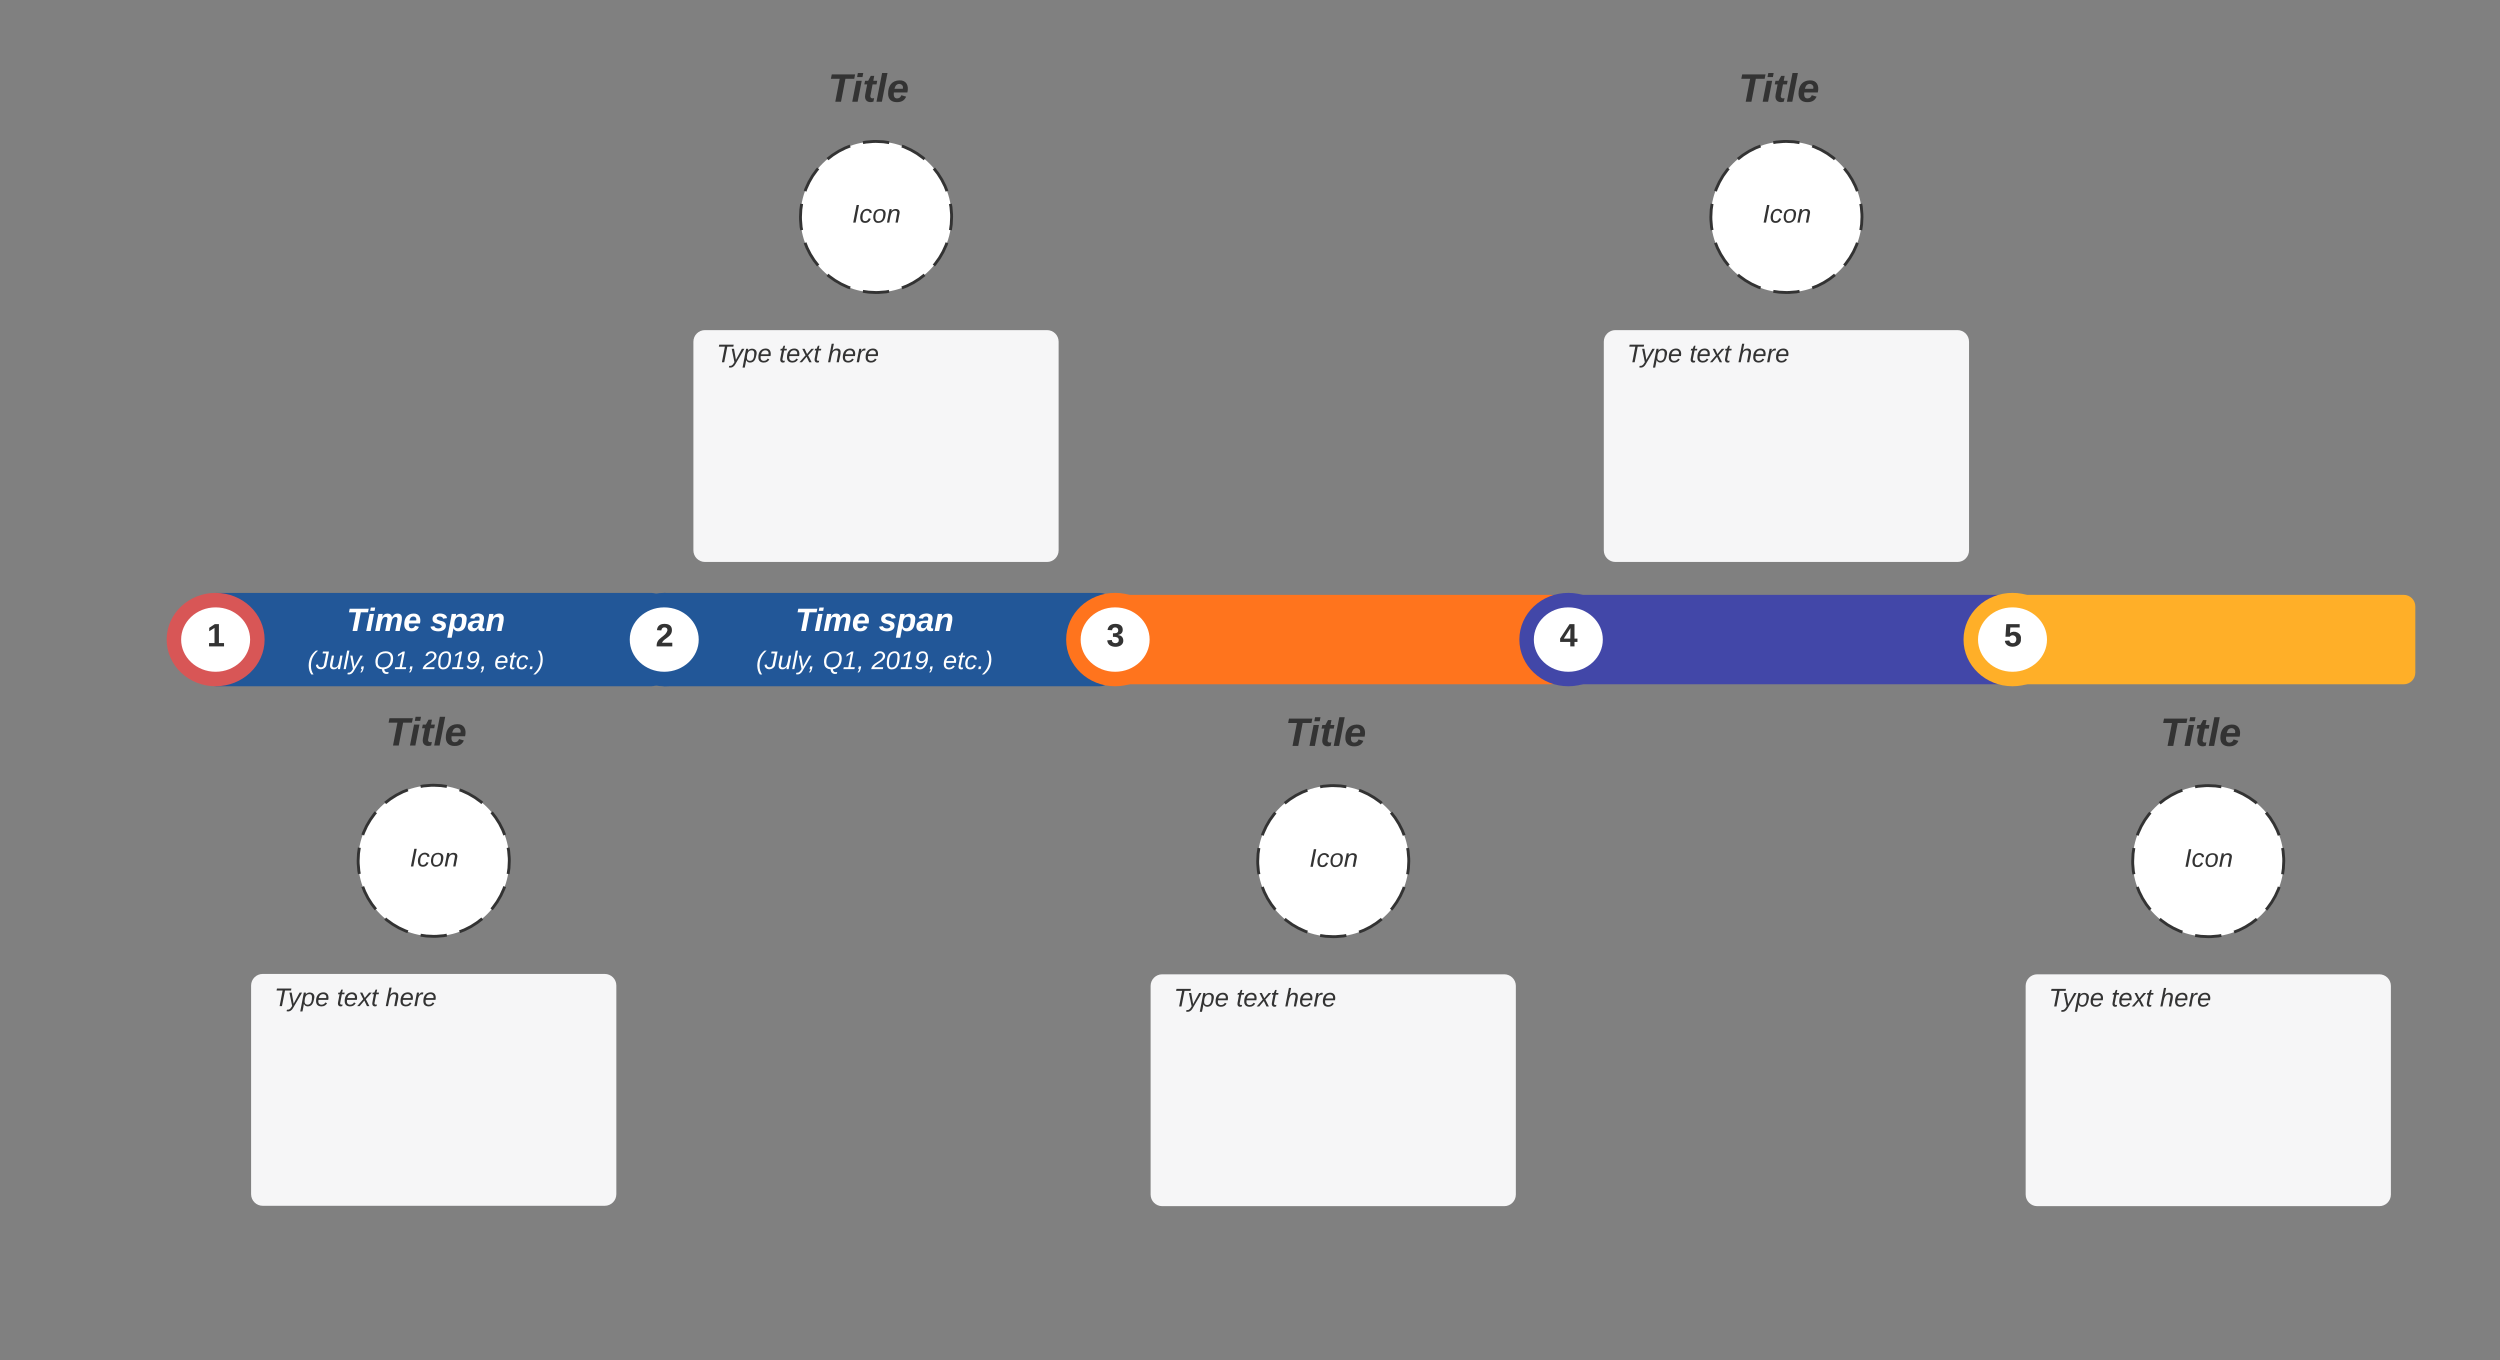 <svg xmlns="http://www.w3.org/2000/svg" xmlns:xlink="http://www.w3.org/1999/xlink" xmlns:lucid="lucid" width="1725.21" height="938.74"><rect width="100%" height="100%" fill="#808080" stroke="none"/><g transform="translate(0 0)" lucid:page-tab-id="0_0"><path d="M656.65 149.7c0 28.8-23.34 52.15-52.14 52.15-28.78 0-52.12-23.35-52.12-52.14 0-28.8 23.34-52.13 52.13-52.13 28.8 0 52.15 23.34 52.15 52.14z" fill="#fff"/><path d="M653.47 167.53l-.6 1.68-2.07 4.53-2.5 4.3-2.94 4.08-.94 1.1m-6.4 6.43l-3.6 2.8-4.22 2.66-4.45 2.24-3.4 1.33m-8.8 2.34l-2.1.4-5 .4-1.94.05-5.04-.25-4-.57m-8.76-2.37l-1.7-.58-4.5-2.08-4.32-2.52-4.07-2.92-1.07-.95m-6.44-6.4l-2.8-3.58-2.67-4.23-2.25-4.45-1.33-3.42m-2.33-8.78l-.4-2.1-.4-5-.04-1.94.24-5.05.58-4m2.36-8.76l.6-1.7 2.07-4.5 2.5-4.33 2.94-4.07.94-1.08m6.4-6.44l3.6-2.78 4.23-2.68 4.45-2.24 3.4-1.34m8.8-2.33l2.1-.37 5-.43 1.93-.03h.02l5.05.24 4 .6m8.76 2.35l1.7.6 4.5 2.07 4.32 2.5 4.07 2.94 1.08.94m6.44 6.4l2.8 3.6 2.66 4.22 2.25 4.45 1.33 3.42m2.33 8.76l.4 2.1.42 5 .03 1.95-.24 5.06-.57 4" stroke="#333" stroke-width="2" fill="none"/><use xlink:href="#a" transform="matrix(1,0,0,1,557.376,102.569) translate(30.71 51.056)"/><path d="M478.5 45c0-2.76 2.23-5 5-5h242.04c2.76 0 5 2.24 5 5v33.83c0 2.76-2.24 5-5 5H483.5c-2.77 0-5-2.24-5-5z" fill="#fff" fill-opacity="0"/><use xlink:href="#b" transform="matrix(1,0,0,1,483.494,45) translate(87.989 25.193)"/><path d="M141 417.16c0-4.42 3.58-8 8-8h300.6c4.42 0 8 3.58 8 8v48.4c0 4.42-3.58 8-8 8H149c-4.42 0-8-3.58-8-8z" stroke="#000" stroke-opacity="0" fill="#225798"/><use xlink:href="#c" transform="matrix(1,0,0,1,146.001,414.158) translate(93.27 21.278)"/><use xlink:href="#d" transform="matrix(1,0,0,1,146.001,414.158) translate(150.801 21.278)"/><use xlink:href="#e" transform="matrix(1,0,0,1,146.001,414.158) translate(66.172 47.589)"/><use xlink:href="#f" transform="matrix(1,0,0,1,146.001,414.158) translate(112.147 47.589)"/><use xlink:href="#g" transform="matrix(1,0,0,1,146.001,414.158) translate(145.727 47.589)"/><use xlink:href="#h" transform="matrix(1,0,0,1,146.001,414.158) translate(195.11 47.589)"/><path d="M148.8 414.14c15.9 0 28.8 12.18 28.8 27.22 0 15.03-12.9 27.22-28.8 27.22s-28.8-12.2-28.8-27.22c0-15.04 12.9-27.22 28.8-27.22z" stroke="#d85656" stroke-width="10" fill="#fff"/><use xlink:href="#i" transform="matrix(1,0,0,1,120,414.138) translate(22.827 31.944)"/><path d="M450.58 417.16c0-4.42 3.58-8 8-8h300.6c4.42 0 8 3.58 8 8v48.4c0 4.42-3.58 8-8 8h-300.6c-4.42 0-8-3.58-8-8z" stroke="#000" stroke-opacity="0" fill="#225798"/><use xlink:href="#c" transform="matrix(1,0,0,1,455.578,414.158) translate(93.27 21.278)"/><use xlink:href="#d" transform="matrix(1,0,0,1,455.578,414.158) translate(150.801 21.278)"/><use xlink:href="#e" transform="matrix(1,0,0,1,455.578,414.158) translate(66.172 47.589)"/><use xlink:href="#f" transform="matrix(1,0,0,1,455.578,414.158) translate(112.147 47.589)"/><use xlink:href="#g" transform="matrix(1,0,0,1,455.578,414.158) translate(145.727 47.589)"/><use xlink:href="#h" transform="matrix(1,0,0,1,455.578,414.158) translate(195.11 47.589)"/><path d="M458.38 414.14c15.9 0 28.8 12.18 28.8 27.22 0 15.03-12.9 27.22-28.8 27.22s-28.8-12.2-28.8-27.22c0-15.04 12.9-27.22 28.8-27.22z" stroke="#225798" stroke-width="10" fill="#fff"/><use xlink:href="#j" transform="matrix(1,0,0,1,429.577,414.138) translate(22.827 31.944)"/><path d="M761.74 418.5c0-4.43 3.58-8 8-8h300.6c4.42 0 8 3.57 8 8v45.72c0 4.42-3.58 8-8 8h-300.6c-4.42 0-8-3.58-8-8z" stroke="#000" stroke-opacity="0" fill="#ff741d"/><path d="M769.54 414.14c15.9 0 28.8 12.18 28.8 27.22 0 15.03-12.9 27.22-28.8 27.22s-28.8-12.2-28.8-27.22c0-15.04 12.9-27.22 28.8-27.22z" stroke="#ff741d" stroke-width="10" fill="#fff"/><use xlink:href="#k" transform="matrix(1,0,0,1,740.736,414.138) translate(22.827 31.944)"/><path d="M1074.48 418.5c0-4.43 3.58-8 8-8h300.6c4.42 0 8 3.57 8 8v45.72c0 4.42-3.58 8-8 8h-300.6c-4.42 0-8-3.58-8-8z" stroke="#000" stroke-opacity="0" fill="#4247a8"/><path d="M1082.28 414.14c15.9 0 28.8 12.18 28.8 27.22 0 15.03-12.9 27.22-28.8 27.22s-28.8-12.2-28.8-27.22c0-15.04 12.9-27.22 28.8-27.22z" stroke="#4247a8" stroke-width="10" fill="#fff"/><use xlink:href="#l" transform="matrix(1,0,0,1,1053.477,414.138) translate(22.827 31.944)"/><path d="M1381 418.5c0-4.43 3.58-8 8-8h269.77c4.42 0 8 3.57 8 8v45.72c0 4.42-3.58 8-8 8H1389c-4.42 0-8-3.58-8-8z" stroke="#000" stroke-opacity="0" fill="#ffaf28"/><path d="M1388.8 414.14c15.9 0 28.8 12.18 28.8 27.22 0 15.03-12.9 27.22-28.8 27.22s-28.8-12.2-28.8-27.22c0-15.04 12.9-27.22 28.8-27.22z" stroke="#ffaf28" stroke-width="10" fill="#fff"/><use xlink:href="#m" transform="matrix(1,0,0,1,1360,414.138) translate(22.827 31.944)"/><path d="M478.5 235.8c0-4.43 3.58-8 8-8h236.04c4.4 0 8 3.57 8 8v144c0 4.4-3.6 8-8 8H486.5c-4.42 0-8-3.6-8-8z" stroke="#000" stroke-opacity="0" fill="#f6f6f7"/><use xlink:href="#n" transform="matrix(1,0,0,1,483.294,232.592) translate(11.2 17.422)"/><use xlink:href="#o" transform="matrix(1,0,0,1,483.294,232.592) translate(54.262 17.422)"/><use xlink:href="#p" transform="matrix(1,0,0,1,483.294,232.592) translate(87.842 17.422)"/><path d="M351.44 594c0 28.8-23.34 52.14-52.14 52.14S247.16 622.8 247.16 594s23.34-52.14 52.14-52.14 52.14 23.35 52.14 52.14z" fill="#fff"/><path d="M348.26 611.82l-.6 1.68-2.07 4.52-2.52 4.32-2.93 4.07-.94 1.08m-6.4 6.45l-3.6 2.78-4.22 2.7-4.44 2.23-3.42 1.34m-8.77 2.33l-2.1.38-5.02.43-1.93.04-5.05-.24-4-.58m-8.77-2.36l-1.68-.6-4.52-2.07-4.3-2.52-4.08-2.93-1.08-.94m-6.45-6.4l-2.78-3.6-2.68-4.2-2.25-4.46-1.33-3.42m-2.34-8.77l-.38-2.1-.42-5.02-.04-1.93.24-5.05.58-4m2.36-8.77l.6-1.68 2.07-4.52 2.53-4.3 2.92-4.08.95-1.08m6.4-6.44l3.6-2.8 4.22-2.66 4.44-2.25 3.42-1.33m8.78-2.34l2.1-.38 5-.42 1.94-.04 5.06.24 4 .58m8.76 2.37l1.68.58 4.52 2.08 4.32 2.53 4.07 2.92 1.08.95m6.45 6.4l2.78 3.6 2.7 4.22 2.23 4.44 1.34 3.42m2.33 8.78l.38 2.1.42 5 .04 1.94-.24 5.06-.58 4" stroke="#333" stroke-width="2" fill="none"/><use xlink:href="#a" transform="matrix(1,0,0,1,252.161,546.862) translate(30.71 51.056)"/><path d="M173.28 489.3c0-2.77 2.24-5 5-5h242.04c2.76 0 5 2.23 5 5v33.83c0 2.76-2.24 5-5 5H178.28c-2.76 0-5-2.24-5-5z" fill="#fff" fill-opacity="0"/><use xlink:href="#b" transform="matrix(1,0,0,1,178.279,489.294) translate(87.989 25.193)"/><path d="M173.28 680.1c0-4.43 3.58-8 8-8h236.04c4.42 0 8 3.57 8 8v144c0 4.4-3.58 8-8 8H181.28c-4.42 0-8-3.6-8-8z" stroke="#000" stroke-opacity="0" fill="#f6f6f7"/><use xlink:href="#n" transform="matrix(1,0,0,1,178.079,676.886) translate(11.2 17.422)"/><use xlink:href="#o" transform="matrix(1,0,0,1,178.079,676.886) translate(54.262 17.422)"/><use xlink:href="#p" transform="matrix(1,0,0,1,178.079,676.886) translate(87.842 17.422)"/><path d="M972.18 594.26c0 28.8-23.35 52.14-52.14 52.14-28.8 0-52.14-23.34-52.14-52.14s23.34-52.14 52.14-52.14 52.14 23.35 52.14 52.14z" fill="#fff"/><path d="M969 612.08l-.6 1.68-2.07 4.52-2.52 4.32-2.9 4.07-.96 1.07m-6.4 6.45l-3.6 2.77-4.22 2.68-4.44 2.24-3.42 1.33m-8.78 2.33l-2.1.38-5 .43-1.94.03-5.06-.24-4-.58m-8.76-2.36l-1.7-.6-4.5-2.07-4.32-2.5-4.07-2.94-1.07-.93m-6.45-6.4l-2.77-3.6-2.68-4.22-2.24-4.45-1.33-3.42m-2.33-8.77l-.38-2.1-.43-5-.03-1.94.24-5.05.58-4m2.36-8.76l.6-1.68 2.07-4.52 2.5-4.3 2.94-4.08.93-1.08m6.4-6.45l3.6-2.78 4.22-2.67 4.45-2.25 3.42-1.33m8.77-2.34l2.1-.38 5-.42 1.94-.04 5.05.24 4 .58m8.76 2.36l1.68.6 4.52 2.07 4.3 2.52 4.08 2.9 1.08.96m6.44 6.4l2.8 3.6 2.66 4.22 2.25 4.44 1.33 3.42m2.34 8.78l.38 2.1.42 5 .04 1.94-.24 5.06-.58 4" stroke="#333" stroke-width="2" fill="none"/><use xlink:href="#a" transform="matrix(1,0,0,1,872.899,547.122) translate(30.71 51.056)"/><path d="M794.02 489.55c0-2.76 2.24-5 5-5h242.04c2.76 0 5 2.24 5 5v33.84c0 2.75-2.24 5-5 5H799.02c-2.76 0-5-2.25-5-5z" fill="#fff" fill-opacity="0"/><use xlink:href="#b" transform="matrix(1,0,0,1,799.017,489.554) translate(87.989 25.193)"/><path d="M794.02 680.35c0-4.42 3.58-8 8-8h236.04c4.42 0 8 3.58 8 8v144c0 4.4-3.58 8-8 8H802.02c-4.42 0-8-3.6-8-8z" stroke="#000" stroke-opacity="0" fill="#f6f6f7"/><use xlink:href="#n" transform="matrix(1,0,0,1,798.817,677.145) translate(11.2 17.422)"/><use xlink:href="#o" transform="matrix(1,0,0,1,798.817,677.145) translate(54.262 17.422)"/><use xlink:href="#p" transform="matrix(1,0,0,1,798.817,677.145) translate(87.842 17.422)"/><path d="M1576.03 594.26c0 28.8-23.35 52.14-52.14 52.14-28.8 0-52.15-23.34-52.15-52.14s23.34-52.14 52.14-52.14c28.78 0 52.13 23.35 52.13 52.14z" fill="#fff"/><path d="M1572.84 612.08l-.58 1.68-2.08 4.52-2.52 4.32-2.92 4.07-.95 1.07m-6.4 6.45l-3.6 2.77-4.23 2.68-4.44 2.24-3.42 1.33m-8.77 2.33l-2.1.38-5 .43-1.94.03-5.07-.24-4-.58m-8.76-2.36l-1.7-.6-4.5-2.07-4.32-2.5-4.07-2.94-1.08-.93m-6.44-6.4l-2.78-3.6-2.68-4.22-2.24-4.45-1.34-3.42m-2.33-8.77l-.4-2.1-.42-5-.03-1.94.24-5.05.57-4m2.36-8.76l.6-1.68 2.07-4.52 2.5-4.3 2.94-4.08.94-1.08m6.4-6.45l3.6-2.78 4.22-2.67 4.45-2.25 3.42-1.33m8.77-2.34l2.1-.38 5-.42 1.95-.04 5.04.24 4 .58m8.77 2.36l1.7.6 4.5 2.07 4.32 2.52 4.07 2.9 1.07.96m6.44 6.4l2.8 3.6 2.67 4.22 2.25 4.44 1.33 3.42m2.34 8.78l.37 2.1.42 5 .03 1.94-.25 5.06-.57 4" stroke="#333" stroke-width="2" fill="none"/><g><use xlink:href="#a" transform="matrix(1,0,0,1,1476.748,547.122) translate(30.71 51.056)"/></g><path d="M1397.87 489.55c0-2.76 2.23-5 5-5h242.04c2.77 0 5 2.24 5 5v33.84c0 2.75-2.23 5-5 5h-242.03c-2.77 0-5-2.25-5-5z" fill="#fff" fill-opacity="0"/><g><use xlink:href="#b" transform="matrix(1,0,0,1,1402.866,489.554) translate(87.989 25.193)"/></g><path d="M1397.87 680.35c0-4.42 3.58-8 8-8h236.04c4.43 0 8 3.58 8 8v144c0 4.4-3.57 8-8 8h-236.03c-4.42 0-8-3.6-8-8z" stroke="#000" stroke-opacity="0" fill="#f6f6f7"/><g><use xlink:href="#n" transform="matrix(1,0,0,1,1402.666,677.145) translate(11.2 17.422)"/><use xlink:href="#o" transform="matrix(1,0,0,1,1402.666,677.145) translate(54.262 17.422)"/><use xlink:href="#p" transform="matrix(1,0,0,1,1402.666,677.145) translate(87.842 17.422)"/></g><path d="M1284.92 149.7c0 28.8-23.35 52.15-52.14 52.15-28.8 0-52.14-23.35-52.14-52.14 0-28.8 23.34-52.13 52.14-52.13s52.14 23.34 52.14 52.14z" fill="#fff"/><path d="M1281.74 167.53l-.6 1.68-2.07 4.53-2.52 4.3-2.92 4.08-.95 1.1m-6.4 6.43l-3.6 2.8-4.22 2.66-4.44 2.24-3.42 1.33m-8.78 2.34l-2.1.4-5 .4-1.94.05-5.06-.25-4-.57m-8.76-2.37l-1.68-.58-4.52-2.08-4.32-2.52-4.07-2.92-1.07-.95m-6.45-6.4l-2.78-3.58-2.68-4.23-2.25-4.45-1.34-3.42m-2.32-8.78l-.38-2.1-.42-5-.04-1.94.24-5.05.58-4m2.36-8.76l.6-1.7 2.07-4.5 2.5-4.33 2.93-4.07.94-1.08m6.4-6.44l3.6-2.78 4.22-2.68 4.44-2.24 3.42-1.34m8.77-2.33l2.1-.37 5.02-.43 1.93-.03 5.05.24 4 .6m8.77 2.35l1.68.6 4.52 2.07 4.3 2.5 4.08 2.94 1.08.94m6.45 6.4l2.8 3.6 2.66 4.22 2.25 4.45 1.34 3.42m2.34 8.76l.38 2.1.42 5 .04 1.95-.24 5.06-.58 4" stroke="#333" stroke-width="2" fill="none"/><g><use xlink:href="#a" transform="matrix(1,0,0,1,1185.64,102.569) translate(30.71 51.056)"/></g><path d="M1106.76 45c0-2.76 2.24-5 5-5h242.04c2.76 0 5 2.24 5 5v33.83c0 2.76-2.24 5-5 5h-242.04c-2.76 0-5-2.24-5-5z" fill="#fff" fill-opacity="0"/><g><use xlink:href="#b" transform="matrix(1,0,0,1,1111.758,45) translate(87.989 25.193)"/></g><path d="M1106.76 235.8c0-4.43 3.58-8 8-8h236.04c4.42 0 8 3.57 8 8v144c0 4.4-3.58 8-8 8h-236.04c-4.42 0-8-3.6-8-8z" stroke="#000" stroke-opacity="0" fill="#f6f6f7"/><g><use xlink:href="#n" transform="matrix(1,0,0,1,1111.558,232.592) translate(11.2 17.422)"/><use xlink:href="#o" transform="matrix(1,0,0,1,1111.558,232.592) translate(54.262 17.422)"/><use xlink:href="#p" transform="matrix(1,0,0,1,1111.558,232.592) translate(87.842 17.422)"/></g><defs><path fill="#333" d="M14 0l48-248h34L48 0H14" id="q"/><path fill="#333" d="M44-68c0 29 11 47 38 47 30 0 42-19 51-41l28 9C148-21 126 4 82 4 31 4 10-29 12-85c3-77 74-140 146-93 12 8 15 23 18 40l-31 5c-1-22-13-36-36-36-52 0-65 49-65 101" id="r"/><path fill="#333" d="M30-147c31-64 166-65 159 27C183-49 158 1 86 4 9 8 1-88 30-147zM88-20c53 0 68-48 68-100 0-31-11-51-44-50-52 1-68 46-68 97 0 32 13 53 44 53" id="s"/><path fill="#333" d="M67-158c22-48 132-52 116 29L158 0h-32l25-140c3-38-53-32-70-12C52-117 51-52 38 0H6l36-190h30" id="t"/><g id="a"><use transform="matrix(0.049,0,0,0.049,0,0)" xlink:href="#q"/><use transform="matrix(0.049,0,0,0.049,4.938,0)" xlink:href="#r"/><use transform="matrix(0.049,0,0,0.049,13.827,0)" xlink:href="#s"/><use transform="matrix(0.049,0,0,0.049,23.704,0)" xlink:href="#t"/></g><path fill="#333" d="M157-208L117 0H65l40-208H25l8-40h212l-8 40h-80" id="u"/><path fill="#333" d="M50-224l7-37h49l-7 37H50zM6 0l37-190h49L55 0H6" id="v"/><path fill="#333" d="M72-63c-8 23 5 39 32 30L98-1C54 14 12-6 23-64l18-93H15l7-33h28l24-45h31l-8 45h35l-6 33H90" id="w"/><path fill="#333" d="M6 0l51-261h49L55 0H6" id="x"/><path fill="#333" d="M114-194c63-2 87 48 72 110H63c-3 28 1 55 31 54 21-1 32-13 37-29l44 13C160-14 137 4 91 4 41 4 11-22 11-73c0-71 33-119 103-121zm30 77c14-47-50-61-67-22-3 6-6 13-8 22h75" id="y"/><g id="b"><use transform="matrix(0.076,0,0,0.076,0,0)" xlink:href="#u"/><use transform="matrix(0.076,0,0,0.076,16.189,0)" xlink:href="#v"/><use transform="matrix(0.076,0,0,0.076,23.826,0)" xlink:href="#w"/><use transform="matrix(0.076,0,0,0.076,32.913,0)" xlink:href="#x"/><use transform="matrix(0.076,0,0,0.076,40.55,0)" xlink:href="#y"/></g><path fill="#fff" d="M157-208L117 0H65l40-208H25l8-40h212l-8 40h-80" id="z"/><path fill="#fff" d="M50-224l7-37h49l-7 37H50zM6 0l37-190h49L55 0H6" id="A"/><path fill="#fff" d="M255-194c90 0 29 129 24 194h-49l25-136c-7-39-53-14-60 9-12 38-18 85-28 127h-49l25-136c2-29-39-23-50-7C69-108 68-47 56 0H6l36-190h48c-1 10-6 24-4 32 12-20 27-36 57-36s46 15 50 41c14-21 29-41 62-41" id="B"/><path fill="#fff" d="M114-194c63-2 87 48 72 110H63c-3 28 1 55 31 54 21-1 32-13 37-29l44 13C160-14 137 4 91 4 41 4 11-22 11-73c0-71 33-119 103-121zm30 77c14-47-50-61-67-22-3 6-6 13-8 22h75" id="C"/><g id="c"><use transform="matrix(0.062,0,0,0.062,0,0)" xlink:href="#z"/><use transform="matrix(0.062,0,0,0.062,13.086,0)" xlink:href="#A"/><use transform="matrix(0.062,0,0,0.062,19.259,0)" xlink:href="#B"/><use transform="matrix(0.062,0,0,0.062,39.012,0)" xlink:href="#C"/></g><path fill="#fff" d="M144-137c-1-29-70-35-71-2 16 41 103 10 103 80C176 9 79 16 32-9 18-17 9-31 4-48l44-6c3 32 80 36 82 1-15-42-103-11-103-82 0-77 157-79 161-8" id="D"/><path fill="#fff" d="M156-122c2-23-7-37-28-37-47 0-58 44-58 89 0 24 12 40 36 40 43 0 47-49 50-92zM-8 75l50-265h48c0 10-3 24-3 30 22-50 127-45 121 29-6 73-21 135-92 135-29 0-46-14-55-35L41 75H-8" id="E"/><path fill="#fff" d="M166-52c-4 17 5 29 24 23l-3 27c-30 11-74 1-67-34C105-15 91 4 56 4 23 4 3-15 2-49c0-64 63-67 128-67 10-22 3-53-29-45-13 3-22 10-25 24l-46-5c5-64 156-77 153 0-1 33-11 60-17 90zM97-88c-44-9-64 57-19 57 31 0 42-28 47-57H97" id="F"/><path fill="#fff" d="M151-194c95 0 34 128 28 194h-49l25-134c0-29-45-25-59-9C67-111 69-48 56 0H6l36-190h47l-4 32c15-20 33-36 66-36" id="G"/><g id="d"><use transform="matrix(0.062,0,0,0.062,0,0)" xlink:href="#D"/><use transform="matrix(0.062,0,0,0.062,12.346,0)" xlink:href="#E"/><use transform="matrix(0.062,0,0,0.062,25.864,0)" xlink:href="#F"/><use transform="matrix(0.062,0,0,0.062,38.21,0)" xlink:href="#G"/></g><path fill="#fff" d="M17-49c1-102 45-165 103-212h30C92-210 49-145 49-46 49 4 63 43 85 75H54C30 43 18 2 17-49" id="H"/><path fill="#fff" d="M29-66c0 49 71 55 82 11 13-52 22-111 33-165H93l5-28h85L149-74C151 11 7 37-1-60" id="I"/><path fill="#fff" d="M67 3c-93-2-31-127-26-193h32L48-50c-3 39 53 32 70 12 30-34 30-101 43-152h32L157 0h-30c1-10 6-24 4-33-14 20-29 37-64 36" id="J"/><path fill="#fff" d="M6 0l50-261h32L37 0H6" id="K"/><path fill="#fff" d="M198-190L69 30C53 58 25 83-20 72c4-11-1-27 19-22 33-1 43-29 59-52L20-190h32L79-34l84-156h35" id="L"/><path fill="#fff" d="M58-38C53-5 46 26 28 46H7C19 32 27 18 32 0H17l7-38h34" id="M"/><g id="e"><use transform="matrix(0.049,0,0,0.049,0,0)" xlink:href="#H"/><use transform="matrix(0.049,0,0,0.049,5.877,0)" xlink:href="#I"/><use transform="matrix(0.049,0,0,0.049,14.765,0)" xlink:href="#J"/><use transform="matrix(0.049,0,0,0.049,24.642,0)" xlink:href="#K"/><use transform="matrix(0.049,0,0,0.049,28.543,0)" xlink:href="#L"/><use transform="matrix(0.049,0,0,0.049,36.099,0)" xlink:href="#M"/></g><path fill="#fff" d="M24-61C-1-165 59-251 163-251c67 1 105 36 105 101 0 88-46 140-124 152 2 33 24 47 60 39l-3 23c-50 15-89-11-89-61-46-3-79-26-88-64zm210-73c6-55-18-91-72-90-77 1-111 51-111 125 0 49 24 75 73 75 72 0 103-45 110-110" id="N"/><path fill="#fff" d="M9 0l6-27h63l36-188-63 39 6-31 66-41h29L110-27h60l-5 27H9" id="O"/><g id="f"><use transform="matrix(0.049,0,0,0.049,0,0)" xlink:href="#N"/><use transform="matrix(0.049,0,0,0.049,13.827,0)" xlink:href="#O"/><use transform="matrix(0.049,0,0,0.049,23.704,0)" xlink:href="#M"/></g><path fill="#fff" d="M123-251c66 0 92 69 53 113C138-94 73-75 39-27h128l-5 27H-2c17-92 123-93 159-163 14-28-1-64-36-62-29 2-46 17-54 41l-30-6c13-36 37-61 86-61" id="P"/><path fill="#fff" d="M16-82c0-90 25-169 113-169 48 0 68 33 68 82C197-79 170 4 84 4 37 4 16-31 16-82zm30 5c0 32 11 55 40 55 69 0 76-79 80-149 2-32-10-55-39-55-69 0-81 81-81 149" id="Q"/><path fill="#fff" d="M40-53c7 41 73 38 88 5 14-18 25-43 30-72-13 20-31 35-60 35-44 0-69-27-69-70 0-57 32-96 91-96 58 0 76 44 72 106C186-56 125 37 35-9c-12-6-19-20-23-36zm62-57c67 0 87-116 17-116-39 0-58 29-58 71 1 27 12 45 41 45" id="R"/><g id="g"><use transform="matrix(0.049,0,0,0.049,0,0)" xlink:href="#P"/><use transform="matrix(0.049,0,0,0.049,9.877,0)" xlink:href="#Q"/><use transform="matrix(0.049,0,0,0.049,19.753,0)" xlink:href="#O"/><use transform="matrix(0.049,0,0,0.049,29.63,0)" xlink:href="#R"/><use transform="matrix(0.049,0,0,0.049,39.506,0)" xlink:href="#M"/></g><path fill="#fff" d="M111-194c62-3 86 47 72 106H45c-7 38 6 69 45 68 27-1 43-14 53-32l24 11C152-15 129 4 87 4 38 3 12-23 12-71c0-70 32-119 99-123zm44 81c14-66-71-72-95-28-4 8-8 17-11 28h106" id="S"/><path fill="#fff" d="M51-54c-9 22 5 41 31 30L79-1C43 14 10-4 19-52l22-115H19l5-23h22l19-43h21l-9 43h35l-4 23H73" id="T"/><path fill="#fff" d="M44-68c0 29 11 47 38 47 30 0 42-19 51-41l28 9C148-21 126 4 82 4 31 4 10-29 12-85c3-77 74-140 146-93 12 8 15 23 18 40l-31 5c-1-22-13-36-36-36-52 0-65 49-65 101" id="U"/><path fill="#fff" d="M14 0l8-38h34L48 0H14" id="V"/><path fill="#fff" d="M98-137C97-35 54 29-4 75h-31C23 23 67-41 67-140c0-50-15-89-37-121h31c24 32 36 73 37 124" id="W"/><g id="h"><use transform="matrix(0.049,0,0,0.049,0,0)" xlink:href="#S"/><use transform="matrix(0.049,0,0,0.049,9.877,0)" xlink:href="#T"/><use transform="matrix(0.049,0,0,0.049,14.815,0)" xlink:href="#U"/><use transform="matrix(0.049,0,0,0.049,23.704,0)" xlink:href="#V"/><use transform="matrix(0.049,0,0,0.049,28.642,0)" xlink:href="#W"/></g><path fill="#333" d="M23 0v-37h61v-169l-59 37v-38l62-41h46v211h57V0H23" id="X"/><use transform="matrix(0.062,0,0,0.062,0,0)" xlink:href="#X" id="i"/><path fill="#333" d="M182-182c0 78-84 86-111 141h115V0H12c-6-101 99-100 120-180 1-22-12-31-33-32-23 0-32 14-35 34l-49-3c5-45 32-70 84-70 51 0 83 22 83 69" id="Y"/><use transform="matrix(0.062,0,0,0.062,0,0)" xlink:href="#Y" id="j"/><path fill="#333" d="M128-127c34 4 56 21 59 58 7 91-148 94-172 28-4-9-6-17-7-26l51-5c1 24 16 35 40 36 23 0 39-12 38-36-1-31-31-36-65-34v-40c32 2 59-3 59-33 0-20-13-33-34-33s-33 13-35 32l-50-3c6-44 37-68 86-68 50 0 83 20 83 66 0 35-22 52-53 58" id="Z"/><use transform="matrix(0.062,0,0,0.062,0,0)" xlink:href="#Z" id="k"/><path fill="#333" d="M165-50V0h-47v-50H5v-38l105-160h55v161h33v37h-33zm-47-37l2-116L46-87h72" id="aa"/><use transform="matrix(0.062,0,0,0.062,0,0)" xlink:href="#aa" id="l"/><path fill="#333" d="M139-81c0-46-55-55-73-27H18l9-140h149v37H72l-4 63c44-38 133-4 122 66C201 21 21 35 11-62l49-4c5 18 15 30 39 30 26 0 40-18 40-45" id="ab"/><use transform="matrix(0.062,0,0,0.062,0,0)" xlink:href="#ab" id="m"/><path fill="#333" d="M151-220L108 0H75l42-220H32l6-28h203l-5 28h-85" id="ac"/><path fill="#333" d="M198-190L69 30C53 58 25 83-20 72c4-11-1-27 19-22 33-1 43-29 59-52L20-190h32L79-34l84-156h35" id="ad"/><path fill="#333" d="M67-162c32-53 139-36 121 50C175-51 163 2 97 4 68 4 52-11 42-31 38 6 28 39 22 75H-9l50-265h29c-1 10 0 20-3 28zm89 36c0-26-10-43-35-43-54 0-67 50-69 103-1 29 14 45 42 46 53 0 62-58 62-106" id="ae"/><path fill="#333" d="M111-194c62-3 86 47 72 106H45c-7 38 6 69 45 68 27-1 43-14 53-32l24 11C152-15 129 4 87 4 38 3 12-23 12-71c0-70 32-119 99-123zm44 81c14-66-71-72-95-28-4 8-8 17-11 28h106" id="af"/><g id="n"><use transform="matrix(0.049,0,0,0.049,0,0)" xlink:href="#ac"/><use transform="matrix(0.049,0,0,0.049,9.481,0)" xlink:href="#ad"/><use transform="matrix(0.049,0,0,0.049,18.37,0)" xlink:href="#ae"/><use transform="matrix(0.049,0,0,0.049,28.247,0)" xlink:href="#af"/></g><path fill="#333" d="M51-54c-9 22 5 41 31 30L79-1C43 14 10-4 19-52l22-115H19l5-23h22l19-43h21l-9 43h35l-4 23H73" id="ag"/><path fill="#333" d="M124 0L87-78 21 0h-35l86-98-46-92h33l34 74 61-74h37l-83 92 50 98h-34" id="ah"/><g id="o"><use transform="matrix(0.049,0,0,0.049,0,0)" xlink:href="#ag"/><use transform="matrix(0.049,0,0,0.049,4.938,0)" xlink:href="#af"/><use transform="matrix(0.049,0,0,0.049,14.815,0)" xlink:href="#ah"/><use transform="matrix(0.049,0,0,0.049,23.704,0)" xlink:href="#ag"/></g><path fill="#333" d="M67-158c15-20 31-36 64-36 94 0 33 127 27 194h-32l25-140c3-38-53-32-70-12C52-117 51-51 37 0H6l51-261h31" id="ai"/><path fill="#333" d="M66-151c12-25 30-51 66-40l-6 26C45-176 58-65 38 0H6l36-190h30" id="aj"/><g id="p"><use transform="matrix(0.049,0,0,0.049,0,0)" xlink:href="#ai"/><use transform="matrix(0.049,0,0,0.049,9.877,0)" xlink:href="#af"/><use transform="matrix(0.049,0,0,0.049,19.753,0)" xlink:href="#aj"/><use transform="matrix(0.049,0,0,0.049,25.63,0)" xlink:href="#af"/></g></defs></g></svg>